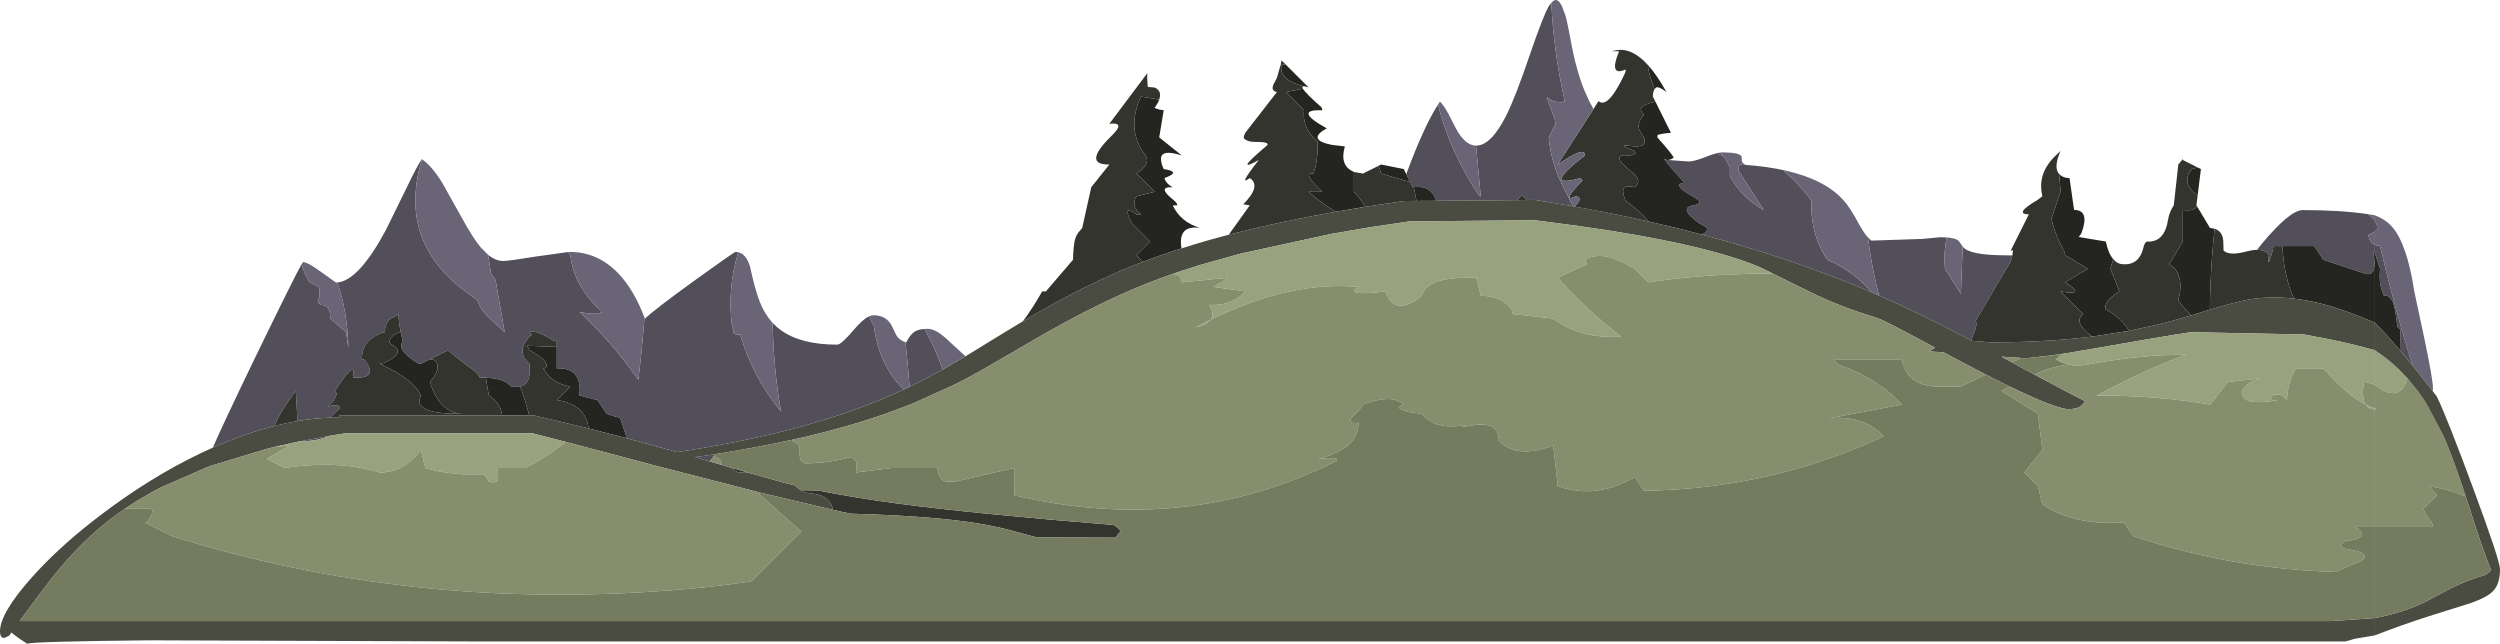 <?xml version="1.0" encoding="UTF-8" standalone="no"?>
<svg xmlns:ffdec="https://www.free-decompiler.com/flash" xmlns:xlink="http://www.w3.org/1999/xlink" ffdec:objectType="shape" height="284.65px" width="1105.5px" xmlns="http://www.w3.org/2000/svg">
  <g transform="matrix(1.0, 0.0, 0.0, 1.0, 0.0, 0.0)">
    <path d="M998.05 110.5 L1000.0 108.0 Q1012.6 92.9 1018.25 92.9 1035.05 92.9 1047.2 94.7 L1050.2 97.4 1050.2 102.45 1047.35 103.85 Q1047.6 107.15 1050.2 108.2 L1050.2 111.95 1049.35 110.8 Q1051.75 123.15 1045.35 120.85 L1027.35 114.85 1023.35 108.8 1009.3 108.8 1005.3 108.8 1005.05 110.7 Q1002.45 120.05 1003.3 112.8 1001.8 110.4 998.05 110.5 M94.1 197.95 Q98.9 186.95 112.45 158.9 130.25 122.25 133.35 116.85 134.15 119.85 136.25 123.75 L137.05 124.85 141.05 126.85 Q141.75 130.65 140.85 132.25 140.1 133.65 142.05 134.85 145.55 134.85 145.95 138.95 L146.05 140.9 153.05 146.9 154.05 153.9 Q153.7 137.95 149.2 124.9 158.65 124.1 170.7 101.6 L179.65 83.35 Q184.45 73.3 186.5 70.4 L186.6 70.45 Q175.05 108.15 209.0 131.15 L211.15 132.9 Q212.35 136.55 215.4 139.65 L218.0 142.1 223.15 146.9 219.15 123.9 217.15 120.9 215.8 112.65 Q219.15 115.4 222.5 115.4 225.0 115.4 237.25 113.4 L251.2 111.45 Q251.8 112.0 252.2 112.85 253.9 126.9 266.25 137.9 264.15 139.6 256.2 137.9 270.05 150.55 282.25 167.95 283.7 156.9 285.0 140.35 L285.25 140.9 Q289.0 137.15 307.2 124.0 324.65 111.4 325.25 111.4 L326.45 111.55 Q321.6 127.4 323.65 143.85 323.8 144.9 324.3 145.9 324.1 148.0 326.3 147.9 L327.3 147.9 Q333.05 167.1 345.35 181.95 342.1 163.65 341.65 142.75 343.3 144.55 345.3 146.0 354.15 152.4 370.25 152.4 372.0 152.4 377.5 145.9 381.4 141.3 384.15 139.95 L386.4 143.9 Q388.6 161.5 399.65 172.25 393.15 175.25 386.7 177.85 372.25 183.65 354.9 188.45 334.5 194.05 310.15 198.2 L299.5 199.9 277.2 193.8 274.25 184.95 268.2 182.95 264.2 176.9 256.2 174.9 Q257.6 162.4 246.2 162.9 L246.2 153.4 246.2 150.9 244.5 150.45 Q237.15 145.8 234.15 146.85 L235.15 147.85 Q227.45 155.2 234.15 160.9 L234.2 162.9 Q234.7 169.9 230.0 170.9 228.4 171.25 226.15 170.9 L224.0 169.15 Q220.95 167.35 214.85 167.0 L212.15 166.9 Q211.15 164.9 209.55 163.75 203.5 159.5 198.1 154.9 L190.1 158.9 186.1 160.9 Q185.1 160.9 184.4 160.4 175.3 154.75 178.1 150.9 L177.15 146.7 Q176.4 142.85 176.1 138.85 175.1 139.85 173.9 140.3 170.5 141.6 170.1 146.85 159.8 149.9 160.05 158.9 161.05 158.9 161.4 159.35 167.6 167.75 156.05 166.9 157.85 157.8 148.05 172.9 149.05 173.9 148.85 174.45 147.45 178.1 144.7 179.8 151.0 178.2 150.05 180.9 147.2 183.1 146.2 184.7 139.05 184.9 131.55 186.2 L130.8 172.75 Q127.7 176.9 125.05 181.2 122.75 185.0 121.15 188.4 110.1 191.2 98.3 196.15 L94.1 197.95 M400.4 151.3 L400.75 151.4 Q402.55 147.75 404.65 146.55 406.15 145.65 408.8 145.45 413.45 153.8 416.9 163.4 409.55 167.5 402.2 171.05 401.55 161.7 400.4 151.3 M621.85 77.0 Q629.6 56.0 635.85 46.3 641.4 67.75 654.15 86.6 L654.8 86.85 652.7 64.4 652.75 64.4 Q659.3 64.4 666.0 51.2 670.05 43.2 676.45 24.35 682.45 6.8 684.85 2.8 685.45 1.85 686.0 1.2 687.0 22.75 691.75 43.8 L691.85 44.75 Q690.85 45.25 689.85 45.25 L687.8 44.95 686.05 44.35 685.6 44.0 684.85 43.75 Q683.0 41.05 686.05 48.65 L687.55 52.9 687.85 54.8 684.85 60.8 Q685.95 73.25 692.5 85.05 L695.6 91.2 678.75 88.4 675.2 88.45 673.0 86.1 670.8 88.5 635.1 88.8 Q632.9 81.8 625.15 82.75 L624.75 82.8 623.6 80.5 621.85 77.0 M737.45 70.75 L746.75 71.4 Q749.25 71.4 754.25 69.4 759.25 67.4 761.75 67.4 L762.85 67.4 759.75 68.5 Q762.45 67.95 764.25 72.7 L764.95 73.8 764.95 77.8 Q770.05 87.4 779.95 92.85 L768.95 75.8 Q768.35 73.15 769.95 72.8 L771.15 72.5 771.75 72.9 Q781.85 73.65 789.9 75.5 L788.95 75.8 Q793.8 79.65 799.8 87.0 L801.0 88.85 Q800.45 103.45 808.0 114.85 819.85 119.95 827.7 129.3 792.65 114.3 752.1 103.6 754.85 103.35 754.95 100.8 L751.15 98.55 Q741.9 91.8 748.95 90.8 753.6 89.75 749.65 87.5 738.5 81.35 744.9 80.8 L742.95 78.7 Q736.55 71.6 736.1 70.5 L736.7 70.6 736.9 70.75 737.45 70.75 M826.0 105.0 L827.5 106.4 850.05 105.65 858.0 104.9 860.85 105.0 Q859.5 111.05 860.0 117.85 L860.05 118.85 867.1 129.9 867.9 109.05 Q870.75 112.9 887.0 112.9 L889.85 112.95 Q889.1 116.55 887.15 118.85 L873.1 142.85 874.1 142.75 Q873.85 145.55 871.6 150.5 850.3 139.25 833.0 131.6 L830.9 130.65 Q827.7 118.7 826.0 105.0 M402.5 178.9 L402.45 178.9 401.0 179.45 402.5 178.9 M133.2 195.05 L145.65 192.75 Q139.9 195.25 133.2 195.05 M313.8 204.05 L307.3 202.15 314.5 201.1 316.15 200.85 315.6 201.75 315.25 202.25 314.5 203.25 314.35 203.4 314.1 203.7 314.05 203.75 313.8 204.05" fill="#524e5a" fill-rule="evenodd" stroke="none"/>
    <path d="M1050.2 111.95 L1050.2 142.75 Q1042.0 139.2 1035.35 136.95 1024.35 133.2 1014.4 132.05 1009.85 122.0 1009.3 108.8 L1023.35 108.8 1027.35 114.85 1045.35 120.85 Q1051.75 123.15 1049.35 110.8 L1050.2 111.95 M512.6 44.05 Q512.0 45.7 510.55 47.75 L512.7 48.45 514.6 48.75 512.6 60.75 522.6 68.75 Q512.95 65.65 513.4 70.7 513.6 72.75 514.6 74.75 522.5 75.95 515.25 78.6 514.6 78.75 515.55 80.2 516.6 81.8 518.6 82.8 511.35 82.45 518.9 88.4 520.6 89.8 520.6 90.8 L518.6 90.8 Q521.95 98.1 530.6 100.8 520.75 99.35 522.45 109.85 514.2 112.45 506.7 115.25 L505.25 115.8 502.55 112.8 508.55 106.8 500.55 98.8 Q495.95 90.05 502.55 94.8 L504.55 94.8 Q499.8 91.05 502.55 86.8 L510.6 84.8 502.55 76.75 Q509.0 72.65 506.55 68.75 497.75 57.3 504.55 42.7 L512.6 44.05 M568.45 28.45 L578.7 38.7 Q577.0 38.05 576.35 38.15 565.35 35.2 566.65 28.7 L568.45 28.45 M576.15 39.2 Q577.3 41.25 584.2 47.3 584.7 47.75 584.7 48.75 573.55 48.4 582.85 54.5 L586.7 56.75 Q577.6 61.75 588.85 64.05 L594.7 64.75 Q592.2 73.3 598.7 76.0 L598.7 84.8 Q601.8 88.05 603.75 91.45 L590.65 93.65 Q584.3 89.85 578.7 84.8 L584.7 84.8 Q575.45 76.05 580.7 76.75 582.8 71.7 582.7 62.75 575.7 56.75 576.65 48.75 L568.65 40.7 576.15 39.2 M609.45 73.4 L610.7 72.75 620.75 74.75 621.85 77.0 623.6 80.5 610.7 76.75 Q610.3 74.75 609.45 73.4 M728.75 28.8 Q732.8 33.25 736.9 40.7 733.4 38.0 732.3 38.75 L731.65 39.45 Q728.65 31.6 728.75 28.8 M732.0 44.9 L738.9 58.75 Q735.85 58.9 733.15 59.6 732.9 59.75 732.9 60.75 740.5 69.4 740.05 69.75 739.05 70.6 737.45 70.75 L736.9 70.75 736.7 70.6 Q735.9 70.05 736.1 70.5 736.55 71.6 742.95 78.7 L744.9 80.8 Q738.5 81.35 749.65 87.5 753.6 89.75 748.95 90.8 741.9 91.8 751.15 98.55 L754.95 100.8 Q754.85 103.35 752.1 103.6 740.8 100.6 729.05 97.95 724.65 92.9 718.9 88.8 717.9 86.8 717.75 84.75 717.5 81.45 722.9 82.8 726.5 79.9 721.5 76.0 711.0 67.7 720.9 68.75 725.5 67.75 721.15 66.1 715.7 64.05 719.85 64.4 L722.9 64.75 Q730.25 64.85 725.45 58.35 723.15 55.2 726.9 50.75 725.9 49.75 725.6 48.55 725.05 46.6 732.0 44.9 M910.55 76.95 L911.65 77.85 Q913.15 78.75 915.15 78.75 L917.15 92.8 Q924.05 92.9 920.6 102.6 920.15 103.8 919.15 104.8 L931.2 106.8 Q932.3 112.1 934.5 114.65 L933.2 118.85 937.2 128.85 936.65 129.25 Q930.0 133.5 931.2 136.85 937.9 140.35 941.5 146.3 L925.1 148.85 Q916.5 142.35 921.2 138.85 L911.15 128.85 Q923.1 130.9 913.15 124.85 L923.2 118.85 913.15 112.8 Q913.15 111.8 912.75 111.0 908.8 104.0 907.15 96.8 L911.15 84.8 911.05 82.8 910.55 76.95 M971.8 74.05 L973.25 74.75 971.8 86.45 971.6 86.3 Q964.25 80.9 969.25 74.75 L971.8 74.05 M971.6 91.35 L977.25 100.8 979.3 101.15 Q977.9 114.1 977.45 126.7 977.25 131.85 977.2 136.95 L975.95 137.3 969.0 139.45 Q965.95 136.65 963.25 132.85 L964.0 129.15 Q965.1 120.4 959.25 116.85 L965.25 106.8 965.25 92.8 Q969.55 93.55 971.6 91.35 M635.1 88.8 L626.4 88.85 625.15 82.75 Q632.9 81.8 635.1 88.8 M518.8 121.05 L515.15 122.35 515.1 122.35 519.8 120.7 518.8 121.05 M246.2 153.4 L246.2 162.9 Q257.6 162.4 256.2 174.9 L264.2 176.9 268.2 182.95 274.25 184.95 277.2 193.8 260.25 189.45 260.2 188.95 Q258.7 178.75 246.2 176.9 L252.2 170.9 Q244.2 169.7 240.2 162.9 241.2 162.9 241.45 162.45 243.05 159.65 234.15 154.9 L233.15 152.9 246.2 153.4 M234.0 183.65 L222.05 183.65 Q221.25 178.0 216.15 174.9 L214.85 167.0 Q220.95 167.35 224.0 169.15 L226.15 170.9 Q228.4 171.25 230.0 170.9 232.4 177.1 234.0 183.65 M190.1 158.9 Q192.1 158.9 192.75 159.85 195.15 163.2 190.1 168.9 194.5 182.65 204.15 182.95 181.95 183.2 186.1 174.9 183.3 168.0 168.05 160.9 L169.9 160.45 Q179.2 156.2 174.1 152.9 172.1 151.9 172.2 151.1 172.45 148.45 177.15 146.7 L178.1 150.9 Q175.3 154.75 184.4 160.4 185.1 160.9 186.1 160.9 L190.1 158.9" fill="#242521" fill-rule="evenodd" stroke="none"/>
    <path d="M1050.2 142.75 L1050.2 154.9 Q1039.85 151.95 1028.4 149.7 L1018.75 147.9 969.25 146.9 969.1 146.9 969.05 146.9 968.95 146.9 968.85 146.9 968.8 146.9 962.05 147.95 961.9 147.95 944.15 150.95 943.75 151.05 937.35 152.15 936.9 152.25 934.25 152.7 933.95 152.75 913.8 156.2 909.95 156.75 907.6 157.1 906.9 157.2 896.0 158.4 893.75 158.3 885.05 157.7 888.55 159.65 889.75 160.25 890.4 160.65 899.6 165.6 Q916.7 174.8 922.0 177.4 920.85 179.15 920.0 179.7 918.25 180.9 915.0 180.9 L914.9 180.9 914.7 180.9 914.65 180.9 914.55 180.9 914.5 180.9 914.4 180.9 914.3 180.9 914.2 180.9 914.1 180.9 914.05 180.9 913.9 180.9 Q910.3 180.4 902.8 177.35 896.9 174.9 888.65 170.9 L881.3 167.25 879.0 166.05 878.2 165.65 877.25 165.2 870.55 161.7 859.5 155.8 853.0 155.4 855.75 153.75 855.35 153.55 Q853.5 152.55 851.9 151.7 L844.75 147.9 Q832.25 141.25 829.5 140.4 813.45 135.6 800.05 128.95 L783.75 120.9 778.6 118.35 Q767.9 113.75 751.2 109.65 743.65 107.8 734.85 106.05 713.25 101.75 684.15 98.1 L683.5 98.0 682.85 97.9 682.3 97.85 678.75 97.4 623.25 97.9 606.7 100.35 605.75 100.5 588.8 103.4 549.05 112.05 546.6 112.7 530.95 117.1 523.25 119.55 522.75 119.7 519.8 120.7 515.1 122.35 514.75 122.5 513.7 122.85 Q487.3 132.45 453.65 152.35 L433.65 163.95 427.7 167.2 422.05 170.1 404.4 178.1 402.55 178.85 402.5 178.9 401.0 179.45 396.65 181.1 Q385.4 185.35 372.35 189.0 L363.55 191.35 359.35 192.4 358.35 192.65 357.4 192.9 350.6 194.4 Q337.15 197.35 322.25 199.85 L316.75 200.75 316.15 200.85 314.5 201.1 307.3 202.15 313.8 204.05 319.2 205.6 322.95 206.7 326.3 208.95 330.7 208.95 347.0 213.55 351.4 214.6 354.05 216.75 354.35 217.0 Q356.4 218.0 358.4 218.2 366.3 218.6 368.35 225.0 L368.15 225.4 340.0 218.75 335.6 217.7 334.3 217.35 289.75 205.9 287.25 205.25 275.15 202.0 257.55 197.35 250.2 195.4 236.55 191.9 235.5 191.65 152.5 191.65 149.0 192.2 147.3 192.45 145.65 192.75 133.2 195.05 131.6 195.35 120.85 197.75 117.75 198.55 93.85 205.8 91.0 206.85 71.65 215.3 71.3 215.5 70.95 215.65 70.65 215.85 70.25 216.05 Q68.5 216.9 66.85 217.85 L60.95 221.25 55.85 224.55 55.15 225.0 54.8 225.25 53.75 226.0 47.9 230.3 46.3 231.6 Q34.05 241.55 22.75 255.9 17.35 262.75 8.7 274.65 L1030.55 274.65 1050.2 273.3 1050.2 280.95 1040.85 282.55 1040.65 282.65 1037.25 283.65 210.0 283.65 66.0 283.15 Q15.0 283.65 12.0 284.65 8.1 282.15 6.2 280.65 L5.05 279.7 4.0 281.15 2.0 282.05 Q0.0 282.3 0.0 279.15 0.0 271.15 14.0 255.4 25.1 242.95 40.5 230.85 45.0 227.3 49.9 223.75 71.9 207.8 94.1 197.95 L98.3 196.15 Q110.1 191.2 121.15 188.4 126.4 187.05 131.55 186.2 139.05 184.9 146.2 184.7 L150.0 184.65 150.0 183.65 222.05 183.65 234.0 183.65 236.0 183.65 260.25 189.45 277.2 193.8 299.5 199.9 310.15 198.2 Q334.5 194.05 354.9 188.45 372.25 183.65 386.7 177.85 393.15 175.25 399.65 172.25 L402.2 171.05 Q409.55 167.5 416.9 163.4 L417.8 162.9 426.95 157.55 444.25 146.95 452.35 142.05 Q480.95 125.05 505.25 115.8 L506.7 115.25 Q514.2 112.45 522.45 109.85 532.35 106.65 543.35 103.8 565.0 98.15 590.65 93.65 L603.75 91.45 620.75 88.9 626.4 88.85 635.1 88.8 670.8 88.5 675.2 88.45 678.75 88.4 695.6 91.2 696.25 91.35 Q713.05 94.3 729.05 97.95 740.8 100.6 752.1 103.6 792.65 114.3 827.7 129.3 L830.9 130.65 833.0 131.6 Q850.3 139.25 871.6 150.5 L872.05 150.7 880.25 151.4 Q904.35 151.4 925.1 148.85 L941.5 146.3 953.9 143.6 Q959.65 142.2 969.0 139.45 L975.95 137.3 977.2 136.95 Q988.1 133.65 993.95 132.55 1003.55 130.8 1014.4 132.05 1024.35 133.2 1035.35 136.95 1042.0 139.2 1050.2 142.75" fill="#4a4c42" fill-rule="evenodd" stroke="none"/>
    <path d="M452.35 142.05 Q456.75 136.1 460.85 128.85 L462.5 128.85 474.5 114.85 Q474.5 110.85 475.15 106.9 475.5 104.8 476.75 102.95 L478.55 100.8 482.55 82.8 490.55 72.75 Q478.35 72.9 491.7 59.9 497.9 53.85 490.55 54.75 L507.35 32.35 Q507.15 34.3 507.55 38.45 L510.6 38.7 Q513.95 40.2 512.6 44.05 L504.55 42.7 Q497.75 57.3 506.55 68.75 509.0 72.65 502.55 76.75 L510.6 84.8 502.55 86.8 Q499.8 91.05 504.55 94.8 L502.55 94.8 Q495.95 90.05 500.55 98.8 L508.55 106.8 502.55 112.8 505.25 115.8 Q480.95 125.05 452.35 142.05 M543.35 103.8 L552.65 90.8 549.75 90.35 Q557.9 82.2 552.65 78.75 547.1 82.85 556.65 70.75 545.1 77.15 560.1 64.45 562.15 62.7 554.65 62.75 551.55 62.7 550.15 61.25 549.65 60.75 550.65 58.75 L564.65 40.7 Q561.35 40.1 563.75 36.15 564.65 34.7 565.1 32.85 565.65 30.7 566.35 28.6 L566.65 26.7 568.45 28.45 566.65 28.7 Q565.35 35.2 576.35 38.15 575.6 38.2 576.15 39.2 L568.65 40.7 576.65 48.75 Q575.7 56.75 582.7 62.75 582.8 71.7 580.7 76.75 575.45 76.05 584.7 84.8 L578.7 84.8 Q584.3 89.85 590.65 93.65 565.0 98.15 543.35 103.8 M598.7 76.0 L598.95 76.1 602.7 76.75 609.45 73.4 Q610.3 74.75 610.7 76.75 L623.6 80.5 624.75 82.8 625.15 82.75 626.4 88.85 620.75 88.9 603.75 91.45 Q601.8 88.05 598.7 84.8 L598.7 76.0 M704.65 48.2 L706.85 44.7 Q708.5 46.15 710.7 44.55 714.0 42.1 718.5 32.5 718.9 31.7 718.9 30.7 711.25 34.15 715.95 22.65 L712.85 22.7 Q720.75 19.95 728.75 28.8 728.65 31.6 731.65 39.45 730.9 40.55 730.9 42.7 L732.0 44.9 Q725.05 46.6 725.6 48.55 725.9 49.75 726.9 50.75 723.15 55.2 725.45 58.35 730.25 64.85 722.9 64.75 L719.85 64.4 Q715.7 64.05 721.15 66.1 725.5 67.75 720.9 68.75 711.0 67.7 721.5 76.0 726.5 79.9 722.9 82.8 717.5 81.45 717.75 84.75 717.9 86.8 718.9 88.8 724.65 92.9 729.05 97.95 713.05 94.3 696.25 91.35 700.4 87.45 696.85 86.8 689.9 90.0 699.8 79.8 L698.85 78.75 Q681.35 83.7 700.85 68.75 701.0 64.3 688.85 72.75 L704.65 48.2 M889.85 112.95 L890.15 110.7 889.15 110.8 897.15 94.8 Q890.35 94.65 900.95 88.45 L903.15 86.8 Q900.65 76.75 909.1 68.7 L911.15 66.75 Q907.95 74.1 910.55 76.95 L911.05 82.8 911.15 84.8 907.15 96.8 Q908.8 104.0 912.75 111.0 913.15 111.8 913.15 112.8 L923.2 118.85 913.15 124.85 Q923.1 130.9 911.15 128.85 L921.2 138.85 Q916.5 142.35 925.1 148.85 904.35 151.4 880.25 151.4 L872.05 150.7 871.6 150.5 Q873.85 145.55 874.1 142.75 L873.1 142.85 887.15 118.85 Q889.1 116.55 889.85 112.95 M934.5 114.65 L935.85 115.9 Q937.2 116.85 939.2 116.85 946.2 117.15 947.95 108.95 948.2 107.8 949.2 106.8 957.15 107.45 958.75 97.0 959.25 93.8 961.25 90.8 L963.25 72.75 965.3 70.25 965.25 70.75 971.8 74.05 969.25 74.75 Q964.25 80.9 971.6 86.3 L971.8 86.45 971.25 90.8 971.6 91.35 Q969.55 93.55 965.25 92.8 L965.25 106.8 959.25 116.85 Q965.1 120.4 964.0 129.15 L963.25 132.85 Q965.95 136.65 969.0 139.45 959.65 142.2 953.9 143.6 L941.5 146.3 Q937.9 140.35 931.2 136.85 930.0 133.5 936.65 129.25 L937.2 128.85 933.2 118.85 934.5 114.65 M979.3 101.15 Q982.9 102.3 983.15 106.8 L983.25 110.8 Q985.8 113.25 993.4 111.2 996.05 110.5 998.05 110.5 1001.8 110.4 1003.3 112.8 1002.45 120.05 1005.05 110.7 L1005.3 108.8 1009.3 108.8 Q1009.85 122.0 1014.4 132.05 1003.55 130.8 993.95 132.55 988.1 133.65 977.2 136.95 977.25 131.85 977.45 126.7 977.9 114.1 979.3 101.15 M913.8 156.2 L911.5 156.55 911.45 156.55 909.95 156.75 913.8 156.2 M675.2 88.45 L670.8 88.5 673.0 86.1 675.2 88.45 M515.15 122.35 L514.75 122.5 515.1 122.35 515.15 122.35 M354.05 216.75 L361.75 216.9 361.3 216.8 Q377.8 220.15 397.95 222.8 431.3 227.2 492.5 232.15 495.0 233.65 495.5 235.15 494.05 236.25 493.45 237.75 L458.5 237.65 446.35 234.35 Q437.85 232.15 427.7 230.75 408.4 228.05 376.0 227.15 L368.15 225.4 368.35 225.0 Q366.3 218.6 358.4 218.2 356.4 218.0 354.35 217.0 L354.05 216.75 M330.7 208.95 L326.3 208.95 322.95 206.7 330.7 208.95 M230.0 170.9 Q234.7 169.9 234.2 162.9 L234.15 160.9 Q227.45 155.2 235.15 147.85 L234.15 146.85 Q237.15 145.8 244.5 150.45 L246.2 150.9 246.2 153.4 233.15 152.9 234.15 154.9 Q243.05 159.65 241.45 162.45 241.2 162.9 240.2 162.9 244.2 169.7 252.2 170.9 L246.2 176.9 Q258.7 178.75 260.2 188.95 L260.25 189.45 236.0 183.65 234.0 183.65 Q232.4 177.1 230.0 170.9 M222.05 183.65 L150.0 183.65 150.0 184.65 146.2 184.7 Q147.2 183.1 150.05 180.9 151.0 178.2 144.7 179.8 147.45 178.1 148.85 174.45 149.05 173.9 148.05 172.9 157.85 157.8 156.05 166.9 167.6 167.75 161.4 159.35 161.05 158.9 160.05 158.9 159.8 149.9 170.1 146.85 170.5 141.6 173.9 140.3 175.1 139.85 176.1 138.85 176.4 142.85 177.15 146.7 172.45 148.45 172.2 151.1 172.1 151.9 174.1 152.9 179.2 156.2 169.9 160.45 L168.05 160.9 Q183.3 168.0 186.1 174.9 181.95 183.2 204.15 182.95 194.5 182.65 190.1 168.9 195.15 163.2 192.75 159.85 192.1 158.9 190.1 158.9 L198.1 154.9 Q203.5 159.5 209.55 163.75 211.15 164.9 212.15 166.9 L214.85 167.0 216.15 174.9 Q221.25 178.0 222.05 183.65 M131.55 186.2 Q126.4 187.05 121.15 188.4 122.75 185.0 125.05 181.2 127.7 176.9 130.8 172.75 L131.55 186.2" fill="#33342e" fill-rule="evenodd" stroke="none"/>
    <path d="M1050.2 154.9 L1050.2 170.2 1047.25 169.15 1045.35 168.9 Q1044.15 176.0 1046.15 178.95 1038.55 175.1 1029.3 164.95 L1027.35 162.9 1015.3 162.9 Q1011.65 168.2 1011.3 176.9 L1009.3 174.9 Q1003.9 173.55 1004.3 176.8 L1005.3 176.9 1007.3 176.9 Q990.9 179.95 991.3 172.9 994.2 168.4 1000.0 167.3 L985.25 168.9 977.25 178.9 Q953.4 174.8 927.2 174.9 947.3 164.15 965.4 157.3 966.25 156.9 967.25 156.9 947.95 156.6 923.25 161.15 918.5 162.05 914.6 161.2 911.65 160.55 909.15 158.9 L911.45 156.55 911.5 156.55 913.8 156.2 933.95 152.75 934.25 152.7 936.9 152.25 937.35 152.15 943.75 151.05 944.15 150.95 961.9 147.95 962.05 147.95 968.8 146.9 968.85 146.9 968.95 146.9 969.05 146.9 969.1 146.9 969.25 146.9 1018.75 147.9 1028.4 149.7 Q1039.85 151.95 1050.2 154.9 M1050.2 180.6 L1050.2 181.05 Q1047.45 180.95 1046.15 178.95 1048.25 180.05 1050.2 180.6 M783.75 120.9 L776.95 120.95 762.05 121.5 Q745.15 122.4 728.9 124.85 L722.9 118.85 718.95 116.75 Q707.85 110.7 700.85 114.85 L701.85 116.85 Q694.0 120.2 688.85 122.85 701.8 137.3 716.9 148.9 698.35 149.85 686.85 140.85 L668.8 138.85 Q668.8 136.85 667.8 135.85 662.85 130.65 654.8 130.85 L652.8 122.85 Q630.6 122.1 628.75 130.85 616.6 140.5 612.75 128.85 L608.75 129.3 Q594.5 130.6 600.7 126.85 570.35 124.15 535.4 141.35 533.75 143.6 528.6 144.85 532.05 143.0 535.4 141.35 537.35 138.75 534.6 134.85 545.25 135.25 550.65 128.85 L536.6 126.85 540.45 124.65 542.6 122.85 522.6 124.85 522.6 124.5 522.2 123.05 Q521.6 121.85 520.4 121.45 L518.8 121.05 519.8 120.7 522.75 119.7 523.25 119.55 530.95 117.1 546.6 112.7 549.05 112.05 588.8 103.4 605.75 100.5 606.7 100.35 623.25 97.9 678.75 97.4 682.3 97.85 682.85 97.9 683.5 98.0 684.15 98.1 Q713.25 101.75 734.85 106.05 743.65 107.8 751.2 109.65 767.9 113.75 778.6 118.35 L783.75 120.9 M120.85 197.75 L131.6 195.35 133.2 195.05 Q139.9 195.25 145.65 192.75 L147.3 192.45 149.0 192.2 152.5 191.65 235.5 191.65 236.55 191.9 250.2 195.4 Q242.3 201.8 232.15 206.95 L220.15 206.95 220.25 210.95 Q220.45 214.2 216.15 212.95 214.65 209.25 212.2 209.75 199.15 210.25 188.1 206.95 L186.1 198.95 Q178.8 208.9 168.05 208.95 149.35 203.3 126.0 206.95 L118.0 202.95 128.0 196.95 120.85 197.75" fill="#99a27e" fill-rule="evenodd" stroke="none"/>
    <path d="M1050.2 170.2 L1050.2 180.6 Q1048.25 180.05 1046.15 178.95 1047.45 180.95 1050.2 181.05 L1050.2 233.0 1041.35 233.0 Q1046.85 236.1 1042.85 237.95 1040.4 239.15 1037.35 239.0 1033.05 242.05 1037.7 242.8 1047.45 244.3 1045.35 247.0 1044.35 248.0 1043.15 248.5 1034.0 252.0 1033.6 252.95 1009.85 252.25 987.15 248.25 964.65 244.25 943.2 237.0 L939.2 231.0 Q917.45 232.55 903.15 223.0 L901.15 214.95 895.15 208.95 903.15 198.95 901.15 182.95 885.1 172.9 888.65 170.9 Q896.9 174.9 902.8 177.35 910.3 180.4 913.9 180.9 L914.05 180.9 914.1 180.9 914.2 180.9 914.3 180.9 914.4 180.9 914.5 180.9 914.55 180.9 914.65 180.9 914.7 180.9 914.9 180.9 915.0 180.9 Q918.25 180.9 920.0 179.7 920.85 179.15 922.0 177.4 916.7 174.8 899.6 165.6 L901.15 164.9 Q906.0 162.8 910.95 161.8 L914.6 161.2 Q918.5 162.05 923.25 161.15 947.95 156.6 967.25 156.9 966.25 156.9 965.4 157.3 947.3 164.15 927.2 174.9 953.4 174.8 977.25 178.9 L985.25 168.9 1000.0 167.3 Q994.2 168.4 991.3 172.9 990.9 179.95 1007.3 176.9 L1005.3 176.9 1004.3 176.8 Q1003.9 173.55 1009.3 174.9 L1011.3 176.9 Q1011.65 168.2 1015.3 162.9 L1027.35 162.9 1029.3 164.95 Q1038.55 175.1 1046.15 178.95 1044.15 176.0 1045.35 168.9 L1047.25 169.15 1050.2 170.2 M783.75 120.9 L800.05 128.95 Q813.45 135.6 829.5 140.4 832.25 141.25 844.75 147.9 L851.9 151.7 Q853.5 152.55 855.35 153.55 L855.75 153.75 853.0 155.4 859.5 155.8 870.55 161.7 877.25 165.2 878.2 165.65 867.1 170.9 861.1 170.9 Q843.3 172.2 841.05 158.9 L811.0 158.9 Q812.0 160.9 813.5 161.45 830.2 167.25 841.05 178.9 L809.0 184.95 Q824.3 183.55 833.05 192.95 782.75 216.3 726.9 217.0 L722.9 210.95 Q705.75 221.0 688.85 214.95 L686.85 196.95 Q670.9 203.15 662.8 194.95 662.8 192.95 662.1 191.25 659.9 185.65 646.8 188.95 L647.8 187.95 Q634.7 190.35 628.75 182.95 L622.95 182.2 Q615.45 180.05 620.75 178.9 615.5 174.0 602.7 178.9 601.6 180.85 600.05 182.25 593.9 187.75 600.7 186.95 600.85 198.5 582.7 202.95 595.8 201.55 588.7 204.95 523.55 236.75 448.5 219.0 L448.5 206.95 422.45 212.95 418.45 212.95 Q415.3 212.5 414.45 206.95 L394.4 206.95 378.4 208.95 Q380.1 201.0 373.9 202.7 L373.8 202.7 Q368.65 204.0 363.3 204.55 L356.35 204.95 Q354.15 204.55 353.7 202.05 353.45 200.75 353.65 198.85 353.95 196.45 350.35 194.95 L350.6 194.4 357.4 192.9 358.35 192.65 359.35 192.4 363.55 191.35 372.35 189.0 Q385.4 185.35 396.65 181.1 L401.0 179.45 402.45 178.9 402.5 178.9 402.55 178.85 404.4 178.1 422.05 170.1 427.7 167.2 433.65 163.95 453.65 152.35 Q487.3 132.45 513.7 122.85 L514.75 122.5 515.15 122.35 518.8 121.05 520.4 121.45 Q521.6 121.85 522.2 123.05 L522.6 124.5 522.6 124.85 542.6 122.85 540.45 124.65 536.6 126.85 550.65 128.85 Q545.25 135.25 534.6 134.85 537.35 138.75 535.4 141.35 532.05 143.0 528.6 144.85 533.75 143.6 535.4 141.35 570.35 124.15 600.7 126.85 594.5 130.6 608.75 129.3 L612.75 128.85 Q616.6 140.5 628.75 130.85 630.6 122.1 652.8 122.85 L654.8 130.85 Q662.85 130.65 667.8 135.85 668.8 136.85 668.8 138.85 L686.85 140.85 Q698.35 149.85 716.9 148.9 701.8 137.3 688.85 122.85 694.0 120.2 701.85 116.85 L700.85 114.85 Q707.85 110.7 718.95 116.75 L722.9 118.85 728.9 124.85 Q745.15 122.4 762.05 121.5 L776.95 120.95 783.75 120.9 M889.75 160.25 L888.55 159.65 885.05 157.7 893.75 158.3 889.75 160.25 M334.3 217.35 Q335.85 218.6 337.4 220.0 L344.8 226.65 354.35 235.0 332.3 257.05 Q314.5 259.75 296.4 261.05 180.6 270.0 75.95 237.0 L63.9 231.0 Q64.9 231.0 65.25 230.5 70.1 223.9 63.9 225.0 L55.15 225.0 55.85 224.55 60.95 221.25 66.85 217.85 Q68.5 216.9 70.25 216.05 L70.65 215.85 70.95 215.65 71.3 215.5 71.65 215.3 91.0 206.85 93.85 205.8 117.75 198.55 120.85 197.75 128.0 196.95 118.0 202.95 126.0 206.95 Q149.35 203.3 168.05 208.95 178.8 208.9 186.1 198.95 L188.1 206.95 Q199.15 210.25 212.2 209.75 214.65 209.25 216.15 212.95 220.45 214.2 220.25 210.95 L220.15 206.95 232.15 206.95 Q242.3 201.8 250.2 195.4 L257.55 197.35 275.15 202.0 287.25 205.25 289.75 205.9 334.3 217.35 M319.2 205.6 L313.8 204.05 314.05 203.75 314.1 203.7 314.35 203.4 314.5 203.25 315.25 202.25 315.6 201.75 318.3 202.95 319.2 205.6" fill="#868e6d" fill-rule="evenodd" stroke="none"/>
    <path d="M1047.2 94.7 L1050.2 95.2 1050.2 97.4 1047.2 94.7 M1050.2 102.45 L1050.2 108.2 Q1047.6 107.15 1047.35 103.85 L1050.2 102.45 M133.35 116.85 L134.0 115.9 Q136.05 115.9 142.2 120.4 L148.5 124.9 149.2 124.9 Q153.7 137.95 154.05 153.9 L153.05 146.9 146.05 140.9 145.95 138.95 Q145.55 134.85 142.05 134.85 140.1 133.65 140.85 132.25 141.75 130.65 141.05 126.85 L137.05 124.85 136.25 123.75 Q134.15 119.85 133.35 116.85 M186.6 70.45 Q190.8 73.15 195.6 80.9 L204.05 96.0 Q209.15 105.35 212.7 109.55 L215.8 112.65 217.15 120.9 219.15 123.9 223.15 146.9 218.0 142.1 215.4 139.65 Q212.35 136.55 211.15 132.9 L209.0 131.15 Q175.05 108.15 186.6 70.45 M251.2 111.45 L252.0 111.4 Q266.8 111.4 276.9 125.05 280.1 129.4 282.75 135.05 L285.0 140.35 Q283.7 156.9 282.25 167.95 270.05 150.55 256.2 137.9 264.15 139.6 266.25 137.9 253.9 126.9 252.2 112.85 251.8 112.0 251.2 111.45 M326.45 111.55 Q329.95 112.3 331.65 117.8 333.6 126.8 335.4 131.9 337.65 138.4 341.65 142.75 342.1 163.65 345.35 181.95 333.05 167.1 327.3 147.9 L326.3 147.9 Q324.1 148.0 324.3 145.9 323.8 144.9 323.65 143.85 321.6 127.4 326.45 111.55 M384.15 139.95 Q385.3 139.4 386.25 139.4 392.25 139.4 394.65 144.65 396.1 147.95 396.65 148.7 398.05 150.6 400.4 151.3 401.55 161.7 402.2 171.05 L399.65 172.25 Q388.6 161.5 386.4 143.9 L384.15 139.95 M408.8 145.45 L410.25 145.4 Q413.45 145.4 417.95 149.3 L426.95 157.55 417.8 162.9 416.9 163.4 Q413.45 153.8 408.8 145.45 M635.85 46.3 L636.75 44.9 Q638.55 46.7 640.5 50.35 L643.8 56.8 Q647.9 64.35 652.7 64.4 L654.8 86.85 654.15 86.6 Q641.4 67.75 635.85 46.3 M686.0 1.2 Q689.3 -2.55 691.75 5.65 692.5 6.55 694.6 18.05 697.05 31.4 700.8 40.4 702.55 44.55 704.65 48.2 L688.85 72.75 Q701.0 64.3 700.85 68.75 681.35 83.7 698.85 78.75 L699.8 79.8 Q689.9 90.0 696.85 86.8 700.4 87.45 696.25 91.35 L695.6 91.2 692.5 85.05 Q685.95 73.25 684.85 60.8 L687.85 54.8 687.55 52.9 686.05 48.65 Q683.0 41.05 684.85 43.75 L685.6 44.0 686.05 44.35 687.8 44.95 689.85 45.25 Q690.85 45.25 691.85 44.75 L691.75 43.8 Q687.0 22.75 686.0 1.2 M762.85 67.4 Q769.65 67.55 770.15 69.3 L770.25 71.1 Q770.4 71.9 771.15 72.5 L769.95 72.8 Q768.35 73.15 768.95 75.8 L779.95 92.85 Q770.05 87.4 764.95 77.8 L764.95 73.8 764.25 72.7 Q762.45 67.95 759.75 68.5 L762.85 67.4 M789.9 75.5 Q807.0 79.45 815.1 88.45 818.15 91.8 821.85 98.75 824.1 102.9 826.0 105.0 827.7 118.7 830.9 130.65 L827.7 129.3 Q819.85 119.95 808.0 114.85 800.45 103.45 801.0 88.85 L799.8 87.0 Q793.8 79.65 788.95 75.8 L789.9 75.5 M860.85 105.0 Q864.25 105.25 865.7 106.15 866.25 106.5 867.8 108.9 L867.9 109.05 867.1 129.9 860.05 118.85 860.0 117.85 Q859.5 111.05 860.85 105.0" fill="#6a6576" fill-rule="evenodd" stroke="none"/>
    <path d="M1050.2 233.0 L1050.2 273.3 1030.55 274.65 8.7 274.65 Q17.35 262.75 22.75 255.9 34.05 241.55 46.3 231.6 L47.9 230.3 53.75 226.0 54.8 225.25 55.15 225.0 63.9 225.0 Q70.1 223.9 65.25 230.5 64.9 231.0 63.9 231.0 L75.95 237.0 Q180.6 270.0 296.4 261.05 314.5 259.75 332.3 257.05 L354.35 235.0 344.8 226.65 337.4 220.0 Q335.85 218.6 334.3 217.35 L335.6 217.7 340.0 218.75 368.15 225.4 376.0 227.15 Q408.4 228.05 427.7 230.75 437.85 232.15 446.35 234.35 L458.5 237.65 493.45 237.75 Q494.05 236.25 495.5 235.15 495.0 233.65 492.5 232.15 431.3 227.2 397.95 222.8 377.8 220.15 361.3 216.8 L361.75 216.9 354.05 216.75 351.4 214.6 347.0 213.55 330.7 208.95 322.95 206.7 319.2 205.6 318.3 202.95 315.6 201.75 316.15 200.85 316.75 200.75 322.25 199.85 Q337.15 197.35 350.6 194.4 L350.35 194.95 Q353.95 196.45 353.65 198.85 353.45 200.75 353.7 202.05 354.15 204.55 356.35 204.95 L363.3 204.55 Q368.65 204.0 373.8 202.7 L373.9 202.7 Q380.1 201.0 378.4 208.95 L394.4 206.95 414.45 206.95 Q415.3 212.5 418.45 212.95 L422.45 212.95 448.5 206.95 448.5 219.0 Q523.55 236.75 588.7 204.95 595.8 201.55 582.7 202.95 600.85 198.5 600.7 186.95 593.9 187.75 600.05 182.25 601.6 180.85 602.7 178.9 615.5 174.0 620.75 178.9 615.45 180.05 622.95 182.2 L628.75 182.95 Q634.7 190.35 647.8 187.95 L646.8 188.95 Q659.9 185.65 662.1 191.25 662.8 192.95 662.8 194.95 670.9 203.15 686.85 196.95 L688.85 214.95 Q705.75 221.0 722.9 210.95 L726.9 217.0 Q782.75 216.3 833.05 192.95 824.3 183.55 809.0 184.95 L841.05 178.9 Q830.2 167.25 813.5 161.45 812.0 160.9 811.0 158.9 L841.05 158.9 Q843.3 172.2 861.1 170.9 L867.1 170.9 878.2 165.65 879.0 166.05 881.3 167.25 888.65 170.9 885.1 172.9 901.15 182.95 903.15 198.95 895.15 208.95 901.15 214.95 903.15 223.0 Q917.45 232.55 939.2 231.0 L943.2 237.0 Q964.65 244.25 987.15 248.25 1009.85 252.25 1033.6 252.95 1034.0 252.0 1043.15 248.5 1044.35 248.0 1045.35 247.0 1047.45 244.3 1037.7 242.8 1033.05 242.05 1037.35 239.0 1040.4 239.15 1042.85 237.95 1046.85 236.1 1041.35 233.0 L1050.2 233.0 M911.45 156.55 L909.15 158.9 Q911.65 160.55 914.6 161.2 L910.95 161.8 Q906.0 162.8 901.15 164.9 L899.6 165.6 890.4 160.65 889.75 160.25 893.75 158.3 896.0 158.4 906.9 157.2 907.6 157.1 909.95 156.75 911.45 156.55" fill="#747b5f" fill-rule="evenodd" stroke="none"/>
    <path d="M1050.2 97.4 L1050.2 95.2 Q1054.75 96.95 1057.7 100.2 1064.4 107.75 1067.6 128.9 L1071.85 148.7 Q1075.85 167.7 1075.85 171.65 L1075.75 172.95 1067.15 162.0 1066.75 161.5 Q1058.95 136.4 1052.45 108.85 1052.0 108.35 1051.6 108.6 1050.75 108.65 1050.2 108.2 L1050.2 102.45 1051.6 100.85 1051.15 99.8 1050.2 97.4" fill="#6a6576" fill-rule="evenodd" stroke="none"/>
    <path d="M1050.2 97.4 L1051.15 99.8 1051.6 100.85 1050.2 102.45 1050.2 97.4 M1050.2 108.2 Q1050.75 108.65 1051.6 108.6 1052.0 108.35 1052.45 108.85 1058.95 136.4 1066.75 161.5 L1061.65 155.35 1061.4 145.5 1060.3 144.85 Q1059.85 142.85 1059.65 140.75 1058.45 129.8 1054.2 130.85 L1053.4 128.75 Q1051.9 124.85 1052.45 118.85 L1050.2 111.95 1050.2 108.2 M1064.55 167.25 L1064.35 167.0 1064.9 167.65 1064.55 167.25" fill="#524e5a" fill-rule="evenodd" stroke="none"/>
    <path d="M1050.2 142.75 L1050.2 111.95 1052.45 118.85 Q1051.9 124.85 1053.4 128.75 L1054.2 130.85 Q1058.45 129.8 1059.65 140.75 1059.85 142.85 1060.3 144.85 L1061.4 145.5 1061.65 155.35 Q1055.25 147.75 1050.2 142.75" fill="#242521" fill-rule="evenodd" stroke="none"/>
    <path d="M1050.2 181.05 L1050.2 180.6 1050.7 180.9 1051.15 180.9 1050.2 181.05 M1050.2 170.2 L1050.2 154.9 Q1056.15 158.75 1061.2 163.75 L1061.95 164.5 1064.1 166.75 1064.35 167.0 1064.55 167.25 Q1063.65 170.4 1062.2 172.05 1058.2 176.45 1050.2 170.2" fill="#99a27e" fill-rule="evenodd" stroke="none"/>
    <path d="M1050.2 233.0 L1050.2 181.05 1051.15 180.9 1050.7 180.9 1050.2 180.6 1050.2 170.2 Q1058.2 176.45 1062.2 172.05 1063.65 170.4 1064.55 167.25 L1064.9 167.65 1069.55 173.45 1071.5 176.3 1072.65 178.05 1073.1 178.75 1080.65 193.05 1080.75 193.35 Q1084.85 202.6 1090.35 219.5 1082.4 216.3 1074.2 214.95 L1077.7 219.0 1071.6 225.0 Q1072.9 228.0 1074.45 229.95 1077.35 233.7 1074.2 233.0 L1050.2 233.0" fill="#868e6d" fill-rule="evenodd" stroke="none"/>
    <path d="M1066.75 161.5 L1067.15 162.0 1075.75 172.95 1077.6 175.4 Q1082.2 184.95 1093.65 215.95 1105.5 247.95 1105.5 251.65 1105.5 257.95 1102.7 261.1 1100.1 264.0 1092.95 266.55 L1074.2 272.45 Q1061.95 276.35 1050.2 280.95 L1050.2 273.3 Q1063.5 270.7 1072.8 265.95 L1083.95 260.05 Q1091.1 256.5 1099.2 254.15 L1101.6 252.15 Q1098.1 243.9 1091.55 223.3 L1090.35 219.5 Q1084.85 202.6 1080.75 193.35 L1080.65 193.05 1073.1 178.75 1072.65 178.05 1071.5 176.3 1069.55 173.45 1064.9 167.65 1064.35 167.0 1064.1 166.75 1061.95 164.5 1061.2 163.75 Q1056.15 158.75 1050.2 154.9 L1050.2 142.75 Q1055.25 147.75 1061.65 155.35 L1066.75 161.5" fill="#4a4c42" fill-rule="evenodd" stroke="none"/>
    <path d="M1050.2 273.3 L1050.2 233.0 1074.2 233.0 Q1077.35 233.7 1074.45 229.95 1072.9 228.0 1071.6 225.0 L1077.7 219.0 1074.2 214.95 Q1082.4 216.3 1090.35 219.5 L1091.55 223.3 Q1098.1 243.9 1101.6 252.15 L1099.2 254.15 Q1091.1 256.5 1083.95 260.05 L1072.8 265.95 Q1063.5 270.7 1050.2 273.3" fill="#747b5f" fill-rule="evenodd" stroke="none"/>
  </g>
</svg>
